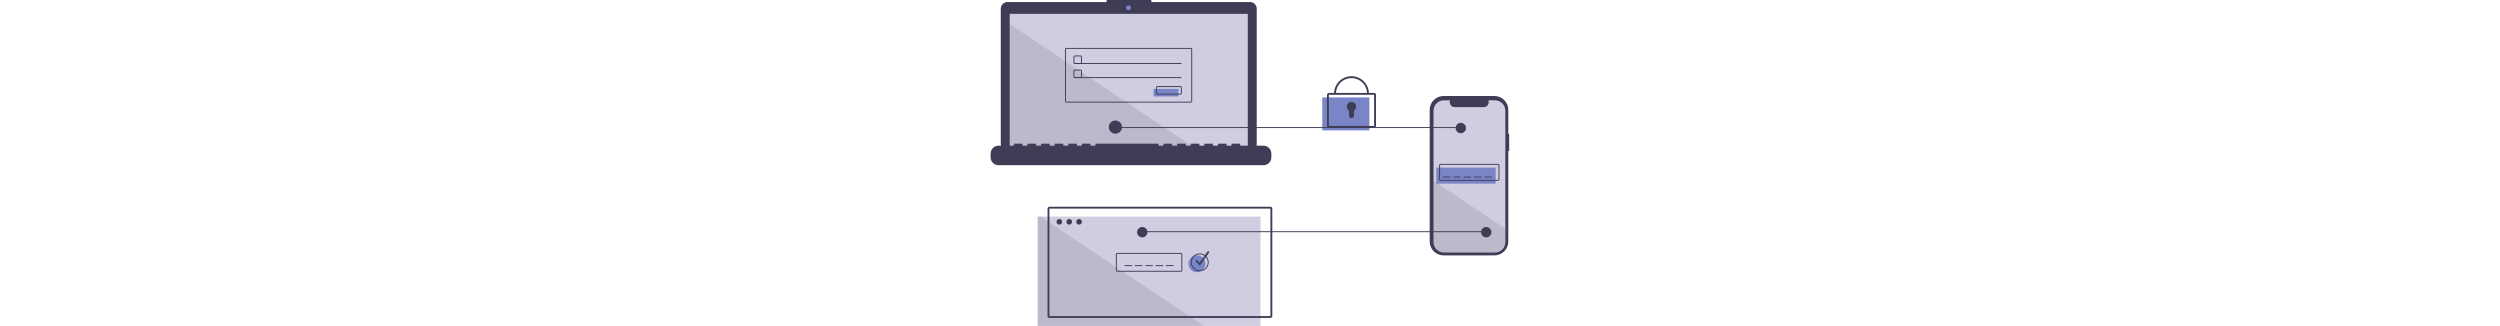 <svg width="161" height="21" viewBox="0 0 1101 692" fill="none" xmlns="http://www.w3.org/2000/svg">
<g clip-path="url(#clip0)">
<path d="M1100.5 284.091H1098.64V233.175C1098.64 229.305 1097.88 225.474 1096.4 221.898C1094.92 218.323 1092.75 215.074 1090.01 212.338C1087.27 209.602 1084.03 207.431 1080.45 205.95C1076.88 204.469 1073.04 203.707 1069.17 203.707H961.302C957.432 203.707 953.6 204.469 950.025 205.95C946.45 207.431 943.201 209.602 940.465 212.338C937.728 215.074 935.558 218.323 934.077 221.898C932.596 225.474 931.833 229.305 931.833 233.175V512.502C931.833 516.372 932.596 520.204 934.077 523.779C935.558 527.354 937.728 530.603 940.465 533.339C943.201 536.076 946.45 538.246 950.025 539.727C953.6 541.208 957.432 541.97 961.302 541.97H1069.17C1073.04 541.97 1076.88 541.208 1080.45 539.727C1084.03 538.246 1087.27 536.076 1090.01 533.339C1092.75 530.603 1094.92 527.354 1096.4 523.779C1097.88 520.204 1098.64 516.372 1098.64 512.502V320.333H1100.5V284.091Z" fill="#3F3D56"/>
<path d="M1092.37 234.907V513.827C1092.37 519.664 1090.05 525.262 1085.92 529.39C1081.8 533.518 1076.2 535.836 1070.36 535.837H961.971C959.081 535.836 956.22 535.267 953.55 534.161C950.881 533.054 948.455 531.433 946.412 529.389C944.369 527.345 942.749 524.919 941.644 522.249C940.538 519.578 939.97 516.717 939.971 513.827V234.907C939.971 229.072 942.289 223.476 946.415 219.351C950.541 215.225 956.136 212.907 961.971 212.907H975.121C974.476 214.494 974.23 216.216 974.406 217.92C974.582 219.625 975.174 221.26 976.13 222.682C977.086 224.104 978.377 225.27 979.889 226.076C981.401 226.882 983.088 227.305 984.801 227.307H1046.6C1048.32 227.31 1050.01 226.891 1051.52 226.086C1053.04 225.28 1054.33 224.115 1055.29 222.691C1056.24 221.267 1056.83 219.63 1057.01 217.923C1057.18 216.217 1056.93 214.494 1056.28 212.907H1070.36C1076.2 212.907 1081.79 215.224 1085.92 219.35C1090.05 223.475 1092.37 229.071 1092.37 234.907Z" fill="#D0CDE1"/>
<path d="M1071.85 355.707H945.852V389.707H1071.85V355.707Z" fill="#7A85C7"/>
<path d="M1076.85 383.707H954.852C954.056 383.706 953.294 383.39 952.731 382.827C952.169 382.265 951.852 381.502 951.852 380.707V350.707C951.852 349.911 952.169 349.149 952.731 348.586C953.294 348.024 954.056 347.708 954.852 347.707H1076.85C1077.65 347.708 1078.41 348.024 1078.97 348.586C1079.53 349.149 1079.85 349.911 1079.85 350.707V380.707C1079.85 381.502 1079.53 382.265 1078.97 382.827C1078.41 383.39 1077.65 383.706 1076.85 383.707ZM954.852 349.707C954.586 349.707 954.332 349.813 954.145 350C953.957 350.188 953.852 350.442 953.852 350.707V380.707C953.852 380.972 953.957 381.226 954.145 381.414C954.332 381.601 954.586 381.707 954.852 381.707H1076.85C1077.12 381.707 1077.37 381.601 1077.56 381.414C1077.75 381.226 1077.85 380.972 1077.85 380.707V350.707C1077.85 350.442 1077.75 350.188 1077.56 350C1077.37 349.813 1077.12 349.707 1076.85 349.707H954.852Z" fill="#3F3D56"/>
<path d="M975.852 374.707H959.852V376.707H975.852V374.707Z" fill="#3F3D56"/>
<path d="M997.852 374.707H981.852V376.707H997.852V374.707Z" fill="#3F3D56"/>
<path d="M1019.85 374.707H1003.85V376.707H1019.85V374.707Z" fill="#3F3D56"/>
<path d="M1041.85 374.707H1025.85V376.707H1041.85V374.707Z" fill="#3F3D56"/>
<path d="M1063.85 374.707H1047.85V376.707H1063.85V374.707Z" fill="#3F3D56"/>
<path opacity="0.1" d="M1092.37 485.467V513.827C1092.37 519.664 1090.05 525.262 1085.92 529.39C1081.8 533.518 1076.2 535.837 1070.36 535.837H961.971C959.081 535.836 956.22 535.267 953.55 534.161C950.881 533.054 948.455 531.433 946.412 529.389C944.369 527.345 942.749 524.919 941.644 522.249C940.538 519.578 939.97 516.717 939.971 513.827V383.367L1092.37 485.467Z" fill="black"/>
<path d="M572.851 459.707H99.851V691.707H572.851V459.707Z" fill="#D0CDE1"/>
<path opacity="0.1" d="M452.601 691.707H101.851C101.321 691.705 100.814 691.494 100.439 691.119C100.064 690.745 99.853 690.237 99.851 689.707V461.707C99.853 461.177 100.064 460.669 100.439 460.294C100.814 459.92 101.321 459.708 101.851 459.707H106.291L452.601 691.707Z" fill="black"/>
<path d="M1051.85 490.707H318.851V492.707H1051.85V490.707Z" fill="#3F3D56"/>
<path d="M550.593 4.318H341.103V0H246.113V4.318H35.759C33.898 4.318 32.056 4.684 30.337 5.396C28.617 6.109 27.055 7.152 25.739 8.468C24.423 9.784 23.38 11.346 22.668 13.065C21.955 14.785 21.589 16.627 21.589 18.488V305.344C21.589 309.102 23.082 312.707 25.739 315.364C28.397 318.021 32.001 319.514 35.759 319.514H550.593C554.351 319.514 557.956 318.021 560.613 315.364C563.271 312.707 564.763 309.102 564.763 305.344V18.488C564.763 16.627 564.397 14.785 563.685 13.065C562.973 11.346 561.929 9.784 560.613 8.468C559.297 7.152 557.735 6.109 556.016 5.396C554.297 4.684 552.454 4.318 550.593 4.318Z" fill="#3F3D56"/>
<path d="M545.761 29.357H40.591V314.337H545.761V29.357Z" fill="#D0CDE1"/>
<path d="M292.744 21.589C295.606 21.589 297.926 19.269 297.926 16.407C297.926 13.546 295.606 11.226 292.744 11.226C289.883 11.226 287.563 13.546 287.563 16.407C287.563 19.269 289.883 21.589 292.744 21.589Z" fill="#7A85C7"/>
<path d="M190.851 135.707H178.851C178.056 135.706 177.293 135.39 176.731 134.827C176.169 134.265 175.852 133.502 175.851 132.707V120.707C175.852 119.911 176.169 119.149 176.731 118.586C177.293 118.024 178.056 117.708 178.851 117.707H190.851C191.647 117.708 192.409 118.024 192.972 118.586C193.534 119.149 193.85 119.911 193.851 120.707V132.707C193.85 133.502 193.534 134.265 192.972 134.827C192.409 135.39 191.647 135.706 190.851 135.707ZM178.851 119.707C178.586 119.707 178.332 119.813 178.145 120C177.957 120.188 177.852 120.442 177.851 120.707V132.707C177.852 132.972 177.957 133.226 178.145 133.414C178.332 133.601 178.586 133.706 178.851 133.707H190.851C191.116 133.706 191.371 133.601 191.558 133.414C191.746 133.226 191.851 132.972 191.851 132.707V120.707C191.851 120.442 191.746 120.188 191.558 120C191.371 119.813 191.116 119.707 190.851 119.707H178.851Z" fill="#3F3D56"/>
<path d="M404.851 133.707H176.851V135.707H404.851V133.707Z" fill="#3F3D56"/>
<path d="M398.851 188.707H345.851V204.707H398.851V188.707Z" fill="#7A85C7"/>
<path d="M402.851 200.707H353.851C353.056 200.706 352.293 200.39 351.731 199.827C351.169 199.265 350.852 198.502 350.851 197.707V185.707C350.852 184.911 351.169 184.149 351.731 183.586C352.293 183.024 353.056 182.708 353.851 182.707H402.851C403.647 182.708 404.409 183.024 404.972 183.586C405.534 184.149 405.85 184.911 405.851 185.707V197.707C405.85 198.502 405.534 199.265 404.972 199.827C404.409 200.39 403.647 200.706 402.851 200.707ZM353.851 184.707C353.586 184.707 353.332 184.813 353.145 185C352.957 185.188 352.852 185.442 352.851 185.707V197.707C352.852 197.972 352.957 198.226 353.145 198.414C353.332 198.601 353.586 198.707 353.851 198.707H402.851C403.116 198.707 403.371 198.601 403.558 198.414C403.746 198.226 403.851 197.972 403.851 197.707V185.707C403.851 185.442 403.746 185.188 403.558 185C403.371 184.813 403.116 184.707 402.851 184.707H353.851Z" fill="#3F3D56"/>
<path d="M803.852 206.707H703.852V276.707H803.852V206.707Z" fill="#7A85C7"/>
<path d="M813.852 271.207H717.852C716.791 271.206 715.774 270.784 715.024 270.034C714.274 269.284 713.853 268.267 713.852 267.207V201.207C713.853 200.146 714.274 199.13 715.024 198.38C715.774 197.63 716.791 197.208 717.852 197.207H813.852C814.912 197.208 815.929 197.63 816.679 198.38C817.429 199.13 817.85 200.146 817.852 201.207V267.207C817.85 268.267 817.429 269.284 816.679 270.034C815.929 270.784 814.912 271.206 813.852 271.207ZM717.852 201.207V267.207H813.854L813.852 201.207H717.852Z" fill="#3F3D56"/>
<path d="M802.852 198.707H798.852C798.852 189.955 795.375 181.561 789.186 175.372C782.997 169.184 774.604 165.707 765.852 165.707C757.099 165.707 748.706 169.184 742.517 175.372C736.328 181.561 732.852 189.955 732.852 198.707H728.852C728.852 188.894 732.75 179.483 739.689 172.544C746.627 165.605 756.039 161.707 765.852 161.707C775.665 161.707 785.076 165.605 792.015 172.544C798.953 179.483 802.852 188.894 802.852 198.707Z" fill="#3F3D56"/>
<path d="M775.852 226.207C775.854 224.465 775.401 222.754 774.538 221.241C773.675 219.728 772.433 218.467 770.933 217.582C769.433 216.698 767.728 216.22 765.987 216.196C764.246 216.172 762.529 216.604 761.005 217.448C759.482 218.292 758.206 219.519 757.302 221.007C756.399 222.496 755.9 224.195 755.854 225.935C755.809 227.676 756.219 229.399 757.044 230.932C757.869 232.466 759.08 233.758 760.557 234.679V245.413C760.557 246.108 760.694 246.796 760.96 247.439C761.226 248.081 761.616 248.665 762.108 249.156C762.6 249.648 763.183 250.038 763.826 250.304C764.468 250.57 765.156 250.707 765.852 250.707C767.256 250.707 768.602 250.149 769.595 249.156C770.588 248.163 771.146 246.817 771.146 245.413V234.679C772.585 233.783 773.772 232.535 774.596 231.052C775.419 229.57 775.851 227.903 775.852 226.207Z" fill="#3F3D56"/>
<path d="M300.351 562.707H284.351V564.707H300.351V562.707Z" fill="#3F3D56"/>
<path d="M322.351 562.707H306.351V564.707H322.351V562.707Z" fill="#3F3D56"/>
<path d="M344.351 562.707H328.351V564.707H344.351V562.707Z" fill="#3F3D56"/>
<path d="M366.351 562.707H350.351V564.707H366.351V562.707Z" fill="#3F3D56"/>
<path d="M388.351 562.707H372.351V564.707H388.351V562.707Z" fill="#3F3D56"/>
<path d="M593.851 674.707H124.851C123.791 674.706 122.774 674.284 122.024 673.534C121.274 672.784 120.852 671.767 120.851 670.707V442.707C120.852 441.646 121.274 440.63 122.024 439.88C122.774 439.13 123.791 438.708 124.851 438.707H593.851C594.911 438.708 595.928 439.13 596.678 439.88C597.428 440.63 597.85 441.646 597.851 442.707V670.707C597.85 671.767 597.428 672.784 596.678 673.534C595.928 674.284 594.911 674.706 593.851 674.707ZM124.851 442.707V670.707H593.854L593.851 442.707H124.851Z" fill="#3F3D56"/>
<path d="M145.851 476.707C149.165 476.707 151.851 474.02 151.851 470.707C151.851 467.393 149.165 464.707 145.851 464.707C142.538 464.707 139.851 467.393 139.851 470.707C139.851 474.02 142.538 476.707 145.851 476.707Z" fill="#3F3D56"/>
<path d="M166.851 476.707C170.165 476.707 172.851 474.02 172.851 470.707C172.851 467.393 170.165 464.707 166.851 464.707C163.538 464.707 160.851 467.393 160.851 470.707C160.851 474.02 163.538 476.707 166.851 476.707Z" fill="#3F3D56"/>
<path d="M187.851 476.707C191.165 476.707 193.851 474.02 193.851 470.707C193.851 467.393 191.165 464.707 187.851 464.707C184.538 464.707 181.851 467.393 181.851 470.707C181.851 474.02 184.538 476.707 187.851 476.707Z" fill="#3F3D56"/>
<path d="M403.851 576.707H268.851C268.056 576.706 267.293 576.39 266.731 575.827C266.169 575.265 265.852 574.502 265.851 573.707V539.707C265.852 538.911 266.169 538.149 266.731 537.586C267.293 537.024 268.056 536.708 268.851 536.707H403.851C404.647 536.708 405.409 537.024 405.972 537.586C406.534 538.149 406.85 538.911 406.851 539.707V573.707C406.85 574.502 406.534 575.265 405.972 575.827C405.409 576.39 404.647 576.706 403.851 576.707ZM268.851 538.707C268.586 538.707 268.332 538.813 268.145 539C267.957 539.187 267.852 539.442 267.851 539.707V573.707C267.852 573.972 267.957 574.226 268.145 574.414C268.332 574.601 268.586 574.707 268.851 574.707H403.851C404.116 574.707 404.371 574.601 404.558 574.414C404.746 574.226 404.851 573.972 404.851 573.707V539.707C404.851 539.442 404.746 539.187 404.558 539C404.371 538.813 404.116 538.707 403.851 538.707H268.851Z" fill="#3F3D56"/>
<path d="M437.851 577.707C447.792 577.707 455.851 569.648 455.851 559.707C455.851 549.766 447.792 541.707 437.851 541.707C427.91 541.707 419.851 549.766 419.851 559.707C419.851 569.648 427.91 577.707 437.851 577.707Z" fill="#7A85C7"/>
<path d="M443.851 575.707C440.094 575.707 436.42 574.592 433.296 572.505C430.171 570.417 427.736 567.45 426.298 563.978C424.86 560.506 424.483 556.686 425.216 553C425.95 549.314 427.759 545.929 430.416 543.272C433.074 540.615 436.459 538.805 440.145 538.072C443.83 537.339 447.651 537.715 451.122 539.153C454.594 540.591 457.562 543.026 459.649 546.151C461.737 549.275 462.851 552.949 462.851 556.707C462.846 561.744 460.842 566.574 457.28 570.135C453.718 573.697 448.889 575.701 443.851 575.707ZM443.851 539.707C440.489 539.707 437.202 540.704 434.407 542.572C431.611 544.44 429.432 547.095 428.145 550.201C426.859 553.308 426.522 556.726 427.178 560.023C427.834 563.321 429.453 566.35 431.831 568.728C434.208 571.105 437.237 572.724 440.535 573.38C443.832 574.036 447.251 573.699 450.357 572.413C453.463 571.126 456.118 568.947 457.986 566.151C459.854 563.356 460.851 560.069 460.851 556.707C460.846 552.2 459.054 547.879 455.867 544.692C452.68 541.504 448.358 539.712 443.851 539.707Z" fill="#3F3D56"/>
<path d="M444.118 563.803L434.437 554.121L437.265 551.293L443.584 557.611L461.216 532.555L464.487 534.858L444.118 563.803Z" fill="#3F3D56"/>
<path opacity="0.1" d="M433.761 314.337H40.591V50.947L433.761 314.337Z" fill="black"/>
<path d="M578.948 309.152H529.646V305.6C529.646 305.507 529.627 305.416 529.592 305.33C529.557 305.245 529.505 305.167 529.439 305.102C529.374 305.036 529.296 304.984 529.211 304.949C529.125 304.914 529.034 304.895 528.941 304.895H512.038C511.945 304.895 511.854 304.914 511.768 304.949C511.683 304.984 511.605 305.036 511.54 305.102C511.474 305.167 511.422 305.245 511.387 305.33C511.352 305.416 511.333 305.507 511.333 305.6V309.152H500.769V305.6C500.769 305.507 500.75 305.416 500.715 305.33C500.68 305.245 500.628 305.167 500.562 305.102C500.497 305.036 500.419 304.984 500.334 304.949C500.248 304.914 500.157 304.895 500.064 304.895H483.161C483.068 304.895 482.977 304.914 482.891 304.949C482.806 304.984 482.728 305.036 482.663 305.102C482.597 305.167 482.545 305.245 482.51 305.33C482.475 305.416 482.456 305.507 482.456 305.6V309.152H471.892V305.6C471.892 305.507 471.874 305.416 471.838 305.33C471.803 305.245 471.751 305.167 471.685 305.102C471.62 305.036 471.542 304.984 471.457 304.949C471.371 304.914 471.28 304.895 471.187 304.895H454.284C454.191 304.895 454.1 304.914 454.014 304.949C453.929 304.984 453.851 305.036 453.786 305.102C453.72 305.167 453.668 305.245 453.633 305.33C453.598 305.416 453.579 305.507 453.579 305.6V309.152H443.015V305.6C443.015 305.507 442.997 305.416 442.961 305.33C442.926 305.245 442.874 305.167 442.808 305.102C442.743 305.036 442.665 304.984 442.58 304.949C442.495 304.914 442.403 304.895 442.31 304.895H425.407C425.314 304.895 425.223 304.914 425.137 304.949C425.052 304.984 424.974 305.036 424.909 305.102C424.843 305.167 424.792 305.245 424.756 305.33C424.721 305.416 424.703 305.507 424.703 305.6V309.152H414.138V305.6C414.138 305.507 414.12 305.416 414.084 305.33C414.049 305.245 413.997 305.167 413.932 305.102C413.866 305.036 413.788 304.984 413.703 304.949C413.618 304.914 413.526 304.895 413.433 304.895H396.53C396.437 304.895 396.346 304.914 396.26 304.949C396.175 304.984 396.097 305.036 396.032 305.102C395.966 305.167 395.915 305.245 395.879 305.33C395.844 305.416 395.826 305.507 395.826 305.6V309.152H385.261V305.6C385.261 305.507 385.243 305.416 385.207 305.33C385.172 305.245 385.12 305.167 385.055 305.102C384.989 305.036 384.911 304.984 384.826 304.949C384.741 304.914 384.649 304.895 384.557 304.895H367.653C367.56 304.895 367.469 304.914 367.383 304.949C367.298 304.984 367.22 305.036 367.155 305.102C367.09 305.167 367.038 305.245 367.002 305.33C366.967 305.416 366.949 305.507 366.949 305.6V309.152H356.384V305.6C356.384 305.507 356.366 305.416 356.33 305.33C356.295 305.245 356.243 305.167 356.178 305.102C356.112 305.036 356.035 304.984 355.949 304.949C355.864 304.914 355.772 304.895 355.68 304.895H223.268C223.176 304.895 223.084 304.914 222.999 304.949C222.913 304.984 222.836 305.036 222.77 305.102C222.705 305.167 222.653 305.245 222.617 305.33C222.582 305.416 222.564 305.507 222.564 305.6V309.152H211.999V305.6C211.999 305.507 211.981 305.416 211.945 305.33C211.91 305.245 211.858 305.167 211.793 305.102C211.727 305.036 211.65 304.984 211.564 304.949C211.479 304.914 211.387 304.895 211.295 304.895H194.391C194.299 304.895 194.207 304.914 194.122 304.949C194.036 304.984 193.959 305.036 193.893 305.102C193.828 305.167 193.776 305.245 193.74 305.33C193.705 305.416 193.687 305.507 193.687 305.6V309.152H183.122V305.6C183.122 305.507 183.104 305.416 183.069 305.33C183.033 305.245 182.981 305.167 182.916 305.102C182.85 305.036 182.773 304.984 182.687 304.949C182.602 304.914 182.51 304.895 182.418 304.895H165.514C165.422 304.895 165.33 304.914 165.245 304.949C165.159 304.984 165.082 305.036 165.016 305.102C164.951 305.167 164.899 305.245 164.864 305.33C164.828 305.416 164.81 305.507 164.81 305.6V309.152H154.245V305.6C154.245 305.507 154.227 305.416 154.192 305.33C154.156 305.245 154.104 305.167 154.039 305.102C153.974 305.036 153.896 304.984 153.81 304.949C153.725 304.914 153.633 304.895 153.541 304.895H136.637C136.545 304.895 136.453 304.914 136.368 304.949C136.282 304.984 136.205 305.036 136.139 305.102C136.074 305.167 136.022 305.245 135.987 305.33C135.951 305.416 135.933 305.507 135.933 305.6V309.152H125.368V305.6C125.368 305.507 125.35 305.416 125.315 305.33C125.279 305.245 125.227 305.167 125.162 305.102C125.097 305.036 125.019 304.984 124.933 304.949C124.848 304.914 124.756 304.895 124.664 304.895H107.76C107.668 304.895 107.576 304.914 107.491 304.949C107.405 304.984 107.328 305.036 107.262 305.102C107.197 305.167 107.145 305.245 107.11 305.33C107.074 305.416 107.056 305.507 107.056 305.6V309.152H96.491V305.6C96.491 305.507 96.473 305.416 96.438 305.33C96.402 305.245 96.35 305.167 96.285 305.102C96.22 305.036 96.142 304.984 96.056 304.949C95.971 304.914 95.879 304.895 95.787 304.895H78.883C78.791 304.895 78.699 304.914 78.614 304.949C78.528 304.984 78.451 305.036 78.385 305.102C78.32 305.167 78.268 305.245 78.233 305.33C78.197 305.416 78.179 305.507 78.179 305.6V309.152H67.614V305.6C67.614 305.507 67.596 305.416 67.561 305.33C67.525 305.245 67.473 305.167 67.408 305.102C67.343 305.036 67.265 304.984 67.18 304.949C67.094 304.914 67.002 304.895 66.91 304.895H50.006C49.914 304.895 49.822 304.914 49.737 304.949C49.651 304.984 49.574 305.036 49.508 305.102C49.443 305.167 49.391 305.245 49.356 305.33C49.32 305.416 49.302 305.507 49.302 305.6V309.152H16.904C14.684 309.152 12.486 309.589 10.435 310.439C8.384 311.288 6.521 312.533 4.951 314.103C3.381 315.672 2.136 317.536 1.287 319.587C0.437 321.638 -1.31322e-06 323.836 0 326.055V333.699C1.06086e-05 338.182 1.781 342.481 4.951 345.651C8.121 348.821 12.421 350.602 16.904 350.602H578.948C581.167 350.602 583.366 350.165 585.416 349.316C587.467 348.466 589.331 347.221 590.9 345.651C592.47 344.082 593.715 342.218 594.565 340.168C595.414 338.117 595.851 335.919 595.851 333.699V326.055C595.851 323.836 595.414 321.638 594.565 319.587C593.715 317.536 592.47 315.672 590.9 314.103C589.331 312.533 587.467 311.288 585.416 310.439C583.366 309.589 581.167 309.152 578.948 309.152Z" fill="#3F3D56"/>
<path d="M424.851 217.707H160.851C160.056 217.706 159.293 217.39 158.731 216.827C158.169 216.265 157.852 215.502 157.851 214.707V104.707C157.852 103.911 158.169 103.149 158.731 102.586C159.293 102.024 160.056 101.708 160.851 101.707H424.851C425.647 101.708 426.409 102.024 426.972 102.586C427.534 103.149 427.85 103.911 427.851 104.707V214.707C427.85 215.502 427.534 216.265 426.972 216.827C426.409 217.39 425.647 217.706 424.851 217.707ZM160.851 103.707C160.586 103.707 160.332 103.813 160.145 104C159.957 104.188 159.852 104.442 159.851 104.707V214.707C159.852 214.972 159.957 215.226 160.145 215.414C160.332 215.601 160.586 215.706 160.851 215.707H424.851C425.116 215.706 425.371 215.601 425.558 215.414C425.746 215.226 425.851 214.972 425.851 214.707V104.707C425.851 104.442 425.746 104.188 425.558 104C425.371 103.813 425.116 103.707 424.851 103.707H160.851Z" fill="#3F3D56"/>
<path d="M190.851 165.707H178.851C178.056 165.706 177.293 165.39 176.731 164.827C176.169 164.265 175.852 163.502 175.851 162.707V150.707C175.852 149.911 176.169 149.149 176.731 148.586C177.293 148.024 178.056 147.708 178.851 147.707H190.851C191.647 147.708 192.409 148.024 192.972 148.586C193.534 149.149 193.85 149.911 193.851 150.707V162.707C193.85 163.502 193.534 164.265 192.972 164.827C192.409 165.39 191.647 165.706 190.851 165.707ZM178.851 149.707C178.586 149.707 178.332 149.813 178.145 150C177.957 150.188 177.852 150.442 177.851 150.707V162.707C177.852 162.972 177.957 163.226 178.145 163.414C178.332 163.601 178.586 163.706 178.851 163.707H190.851C191.116 163.706 191.371 163.601 191.558 163.414C191.746 163.226 191.851 162.972 191.851 162.707V150.707C191.851 150.442 191.746 150.188 191.558 150C191.371 149.813 191.116 149.707 190.851 149.707H178.851Z" fill="#3F3D56"/>
<path d="M404.851 163.707H176.851V165.707H404.851V163.707Z" fill="#3F3D56"/>
<path d="M997.851 269.707H264.851V271.707H997.851V269.707Z" fill="#3F3D56"/>
<path d="M264.851 283.707C272.583 283.707 278.851 277.439 278.851 269.707C278.851 261.975 272.583 255.707 264.851 255.707C257.119 255.707 250.851 261.975 250.851 269.707C250.851 277.439 257.119 283.707 264.851 283.707Z" fill="#3F3D56"/>
<path d="M997.852 282.707C1003.93 282.707 1008.85 277.782 1008.85 271.707C1008.85 265.632 1003.93 260.707 997.852 260.707C991.776 260.707 986.852 265.632 986.852 271.707C986.852 277.782 991.776 282.707 997.852 282.707Z" fill="#3F3D56"/>
<path d="M1051.85 503.707C1057.93 503.707 1062.85 498.782 1062.85 492.707C1062.85 486.632 1057.93 481.707 1051.85 481.707C1045.78 481.707 1040.85 486.632 1040.85 492.707C1040.85 498.782 1045.78 503.707 1051.85 503.707Z" fill="#3F3D56"/>
<path d="M321.851 503.707C327.926 503.707 332.851 498.782 332.851 492.707C332.851 486.632 327.926 481.707 321.851 481.707C315.776 481.707 310.851 486.632 310.851 492.707C310.851 498.782 315.776 503.707 321.851 503.707Z" fill="#3F3D56"/>
</g>
<defs>
<clipPath id="clip0">
<rect width="1100.5" height="691.707" fill="white"/>
</clipPath>
</defs>
</svg>
